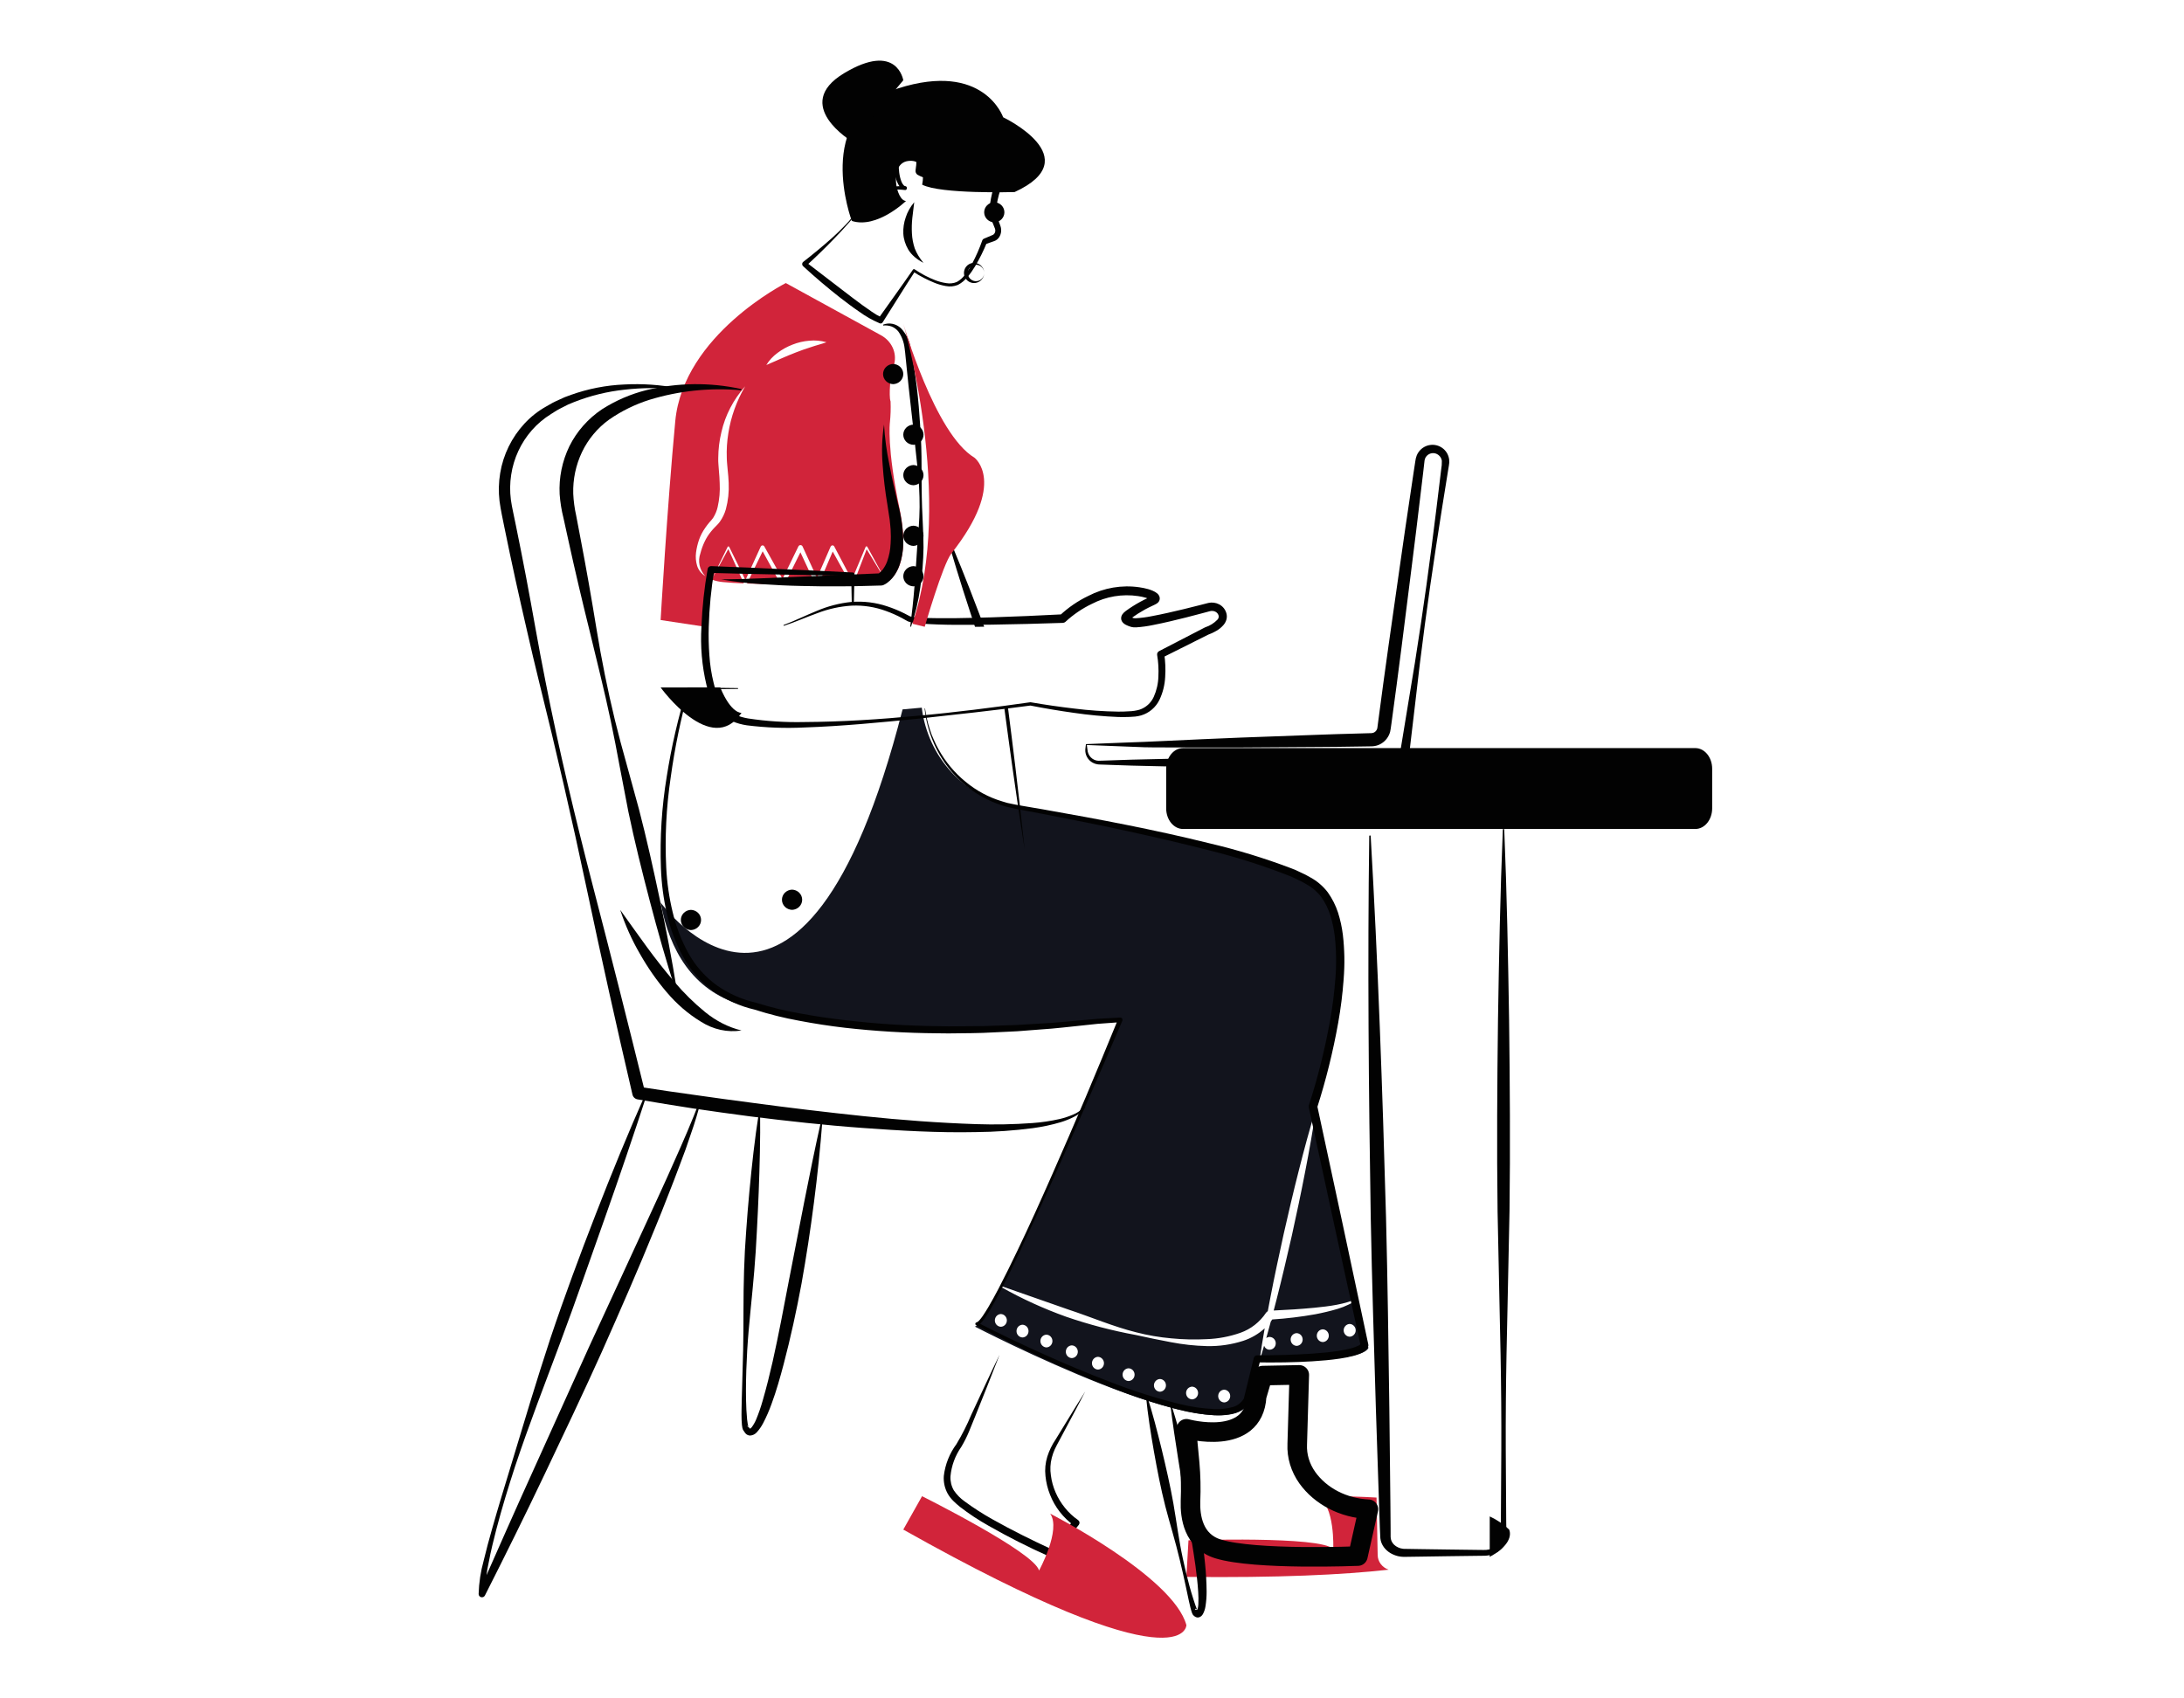<svg width="108" height="84" viewBox="0 0 108 84" fill="none" xmlns="http://www.w3.org/2000/svg">
<path d="M68.668 77.635C66.403 77.887 63.197 78.04 58.668 77.991L58.771 76.183C58.771 76.183 65.309 75.957 65.93 76.612C65.93 76.612 66.028 74.423 65.138 74.006C65.138 74.006 66.441 73.972 68.07 74.067L68.127 76.917C68.13 77.073 68.183 77.226 68.279 77.354C68.376 77.482 68.511 77.58 68.668 77.635Z" fill="#D1243A"/>
<path d="M73.668 77V75C74.023 75.165 74.346 75.383 74.625 75.647C74.625 75.647 74.977 76.284 73.668 77Z" fill="#020202"/>
<path d="M65.082 54.797C64.933 55.864 64.742 56.92 64.537 57.972C64.335 59.024 64.11 60.072 63.88 61.12C63.642 62.163 63.398 63.207 63.133 64.247C63.086 64.436 63.036 64.627 62.985 64.816C63.656 64.786 64.333 64.744 65.002 64.679C65.372 64.641 65.741 64.602 66.102 64.532C66.284 64.499 66.463 64.455 66.64 64.402C66.815 64.359 66.975 64.266 67.102 64.135L67.104 64.133C67.106 64.13 67.11 64.127 67.114 64.125L65.082 54.797ZM61.479 66.315C60.896 66.503 60.286 66.591 59.675 66.576C59.079 66.561 58.484 66.496 57.898 66.382C57.313 66.275 56.737 66.151 56.158 66.025C54.992 65.811 53.843 65.51 52.721 65.124C51.604 64.724 50.521 64.229 49.485 63.644L49.483 63.642C48.867 64.837 48.395 65.608 48.202 65.608C48.202 65.608 60.428 71.958 61.758 69.388L62.275 67.346C62.353 66.794 62.443 66.244 62.54 65.696C62.233 65.976 61.871 66.187 61.479 66.315ZM49.493 65.62C49.413 65.617 49.338 65.583 49.282 65.524C49.227 65.465 49.196 65.387 49.196 65.305C49.196 65.223 49.227 65.145 49.282 65.086C49.338 65.027 49.413 64.993 49.493 64.99C49.573 64.993 49.648 65.027 49.703 65.086C49.759 65.145 49.79 65.223 49.79 65.305C49.79 65.387 49.759 65.465 49.703 65.524C49.648 65.583 49.573 65.617 49.493 65.62ZM50.564 66.149C50.484 66.146 50.409 66.112 50.353 66.053C50.298 65.994 50.267 65.916 50.267 65.834C50.267 65.753 50.298 65.674 50.353 65.615C50.409 65.557 50.484 65.522 50.564 65.519C50.644 65.522 50.719 65.557 50.775 65.615C50.83 65.674 50.861 65.753 50.861 65.834C50.861 65.916 50.83 65.994 50.775 66.053C50.719 66.112 50.644 66.146 50.564 66.149ZM51.746 66.641C51.666 66.638 51.591 66.603 51.535 66.544C51.48 66.486 51.449 66.407 51.449 66.326C51.449 66.244 51.48 66.165 51.535 66.107C51.591 66.048 51.666 66.014 51.746 66.011C51.826 66.014 51.901 66.048 51.957 66.107C52.012 66.165 52.043 66.244 52.043 66.326C52.043 66.407 52.012 66.486 51.957 66.544C51.901 66.603 51.826 66.638 51.746 66.641ZM53.002 67.17C52.922 67.167 52.847 67.132 52.791 67.074C52.736 67.015 52.705 66.936 52.705 66.855C52.705 66.773 52.736 66.695 52.791 66.636C52.847 66.577 52.922 66.543 53.002 66.54C53.082 66.543 53.157 66.577 53.212 66.636C53.268 66.695 53.299 66.773 53.299 66.855C53.299 66.936 53.268 67.015 53.212 67.074C53.157 67.132 53.082 67.167 53.002 67.17ZM54.295 67.737C54.215 67.734 54.139 67.7 54.084 67.641C54.029 67.582 53.998 67.504 53.998 67.422C53.998 67.34 54.029 67.262 54.084 67.203C54.139 67.144 54.215 67.11 54.295 67.107C54.374 67.11 54.45 67.144 54.505 67.203C54.561 67.262 54.592 67.34 54.592 67.422C54.592 67.504 54.561 67.582 54.505 67.641C54.45 67.7 54.374 67.734 54.295 67.737ZM55.809 68.304C55.729 68.301 55.654 68.266 55.598 68.208C55.543 68.149 55.512 68.07 55.512 67.989C55.512 67.907 55.543 67.829 55.598 67.77C55.654 67.711 55.729 67.677 55.809 67.674C55.889 67.677 55.964 67.711 56.02 67.77C56.075 67.829 56.106 67.907 56.106 67.989C56.106 68.07 56.075 68.149 56.02 68.208C55.964 68.266 55.889 68.301 55.809 68.304ZM57.361 68.833C57.281 68.83 57.205 68.796 57.15 68.737C57.094 68.678 57.063 68.6 57.063 68.518C57.063 68.436 57.094 68.358 57.15 68.299C57.205 68.24 57.281 68.206 57.361 68.203C57.44 68.206 57.516 68.24 57.571 68.299C57.627 68.358 57.657 68.436 57.657 68.518C57.657 68.6 57.627 68.678 57.571 68.737C57.516 68.796 57.44 68.83 57.361 68.833ZM58.949 69.211C58.869 69.208 58.794 69.174 58.738 69.115C58.683 69.056 58.652 68.978 58.652 68.896C58.652 68.814 58.683 68.736 58.738 68.677C58.794 68.618 58.869 68.584 58.949 68.581C59.029 68.584 59.104 68.618 59.159 68.677C59.215 68.736 59.246 68.814 59.246 68.896C59.246 68.978 59.215 69.056 59.159 69.115C59.104 69.174 59.029 69.208 58.949 69.211ZM60.537 69.362C60.457 69.359 60.382 69.325 60.326 69.266C60.271 69.207 60.24 69.129 60.24 69.047C60.24 68.966 60.271 68.887 60.326 68.828C60.382 68.77 60.457 68.735 60.537 68.732C60.617 68.735 60.692 68.77 60.748 68.829C60.803 68.887 60.834 68.966 60.834 69.047C60.834 69.129 60.803 69.207 60.748 69.266C60.692 69.325 60.617 69.359 60.537 69.362ZM67.124 64.175C67.014 64.332 66.863 64.453 66.687 64.524C66.514 64.608 66.335 64.678 66.151 64.734C65.786 64.843 65.417 64.929 65.045 65.001C64.34 65.127 63.628 65.213 62.913 65.259C62.891 65.294 62.867 65.329 62.842 65.362C62.77 65.635 62.696 65.908 62.618 66.179C62.668 66.141 62.728 66.122 62.79 66.124C62.87 66.127 62.946 66.161 63.001 66.22C63.056 66.279 63.087 66.357 63.087 66.439C63.087 66.521 63.056 66.599 63.001 66.658C62.946 66.717 62.87 66.751 62.79 66.754C62.729 66.757 62.668 66.739 62.618 66.703C62.567 66.666 62.53 66.615 62.511 66.555C62.435 66.819 62.357 67.084 62.275 67.346C62.275 67.346 67.373 67.422 67.668 66.666L67.124 64.175ZM64.12 66.565C64.04 66.562 63.965 66.528 63.909 66.469C63.854 66.41 63.823 66.332 63.823 66.25C63.823 66.168 63.854 66.09 63.909 66.031C63.965 65.972 64.04 65.938 64.12 65.935C64.2 65.938 64.275 65.972 64.331 66.031C64.386 66.09 64.417 66.168 64.417 66.25C64.417 66.332 64.386 66.41 64.331 66.469C64.275 66.528 64.2 66.562 64.12 66.565ZM65.413 66.376C65.333 66.373 65.257 66.339 65.202 66.28C65.147 66.221 65.116 66.143 65.116 66.061C65.116 65.979 65.147 65.901 65.202 65.842C65.257 65.783 65.333 65.749 65.413 65.746C65.493 65.749 65.568 65.784 65.623 65.842C65.679 65.901 65.71 65.979 65.71 66.061C65.71 66.143 65.679 66.221 65.623 66.28C65.568 66.339 65.493 66.373 65.413 66.376ZM66.743 66.112C66.663 66.109 66.587 66.074 66.532 66.015C66.476 65.957 66.445 65.878 66.445 65.796C66.445 65.715 66.476 65.636 66.532 65.578C66.587 65.519 66.663 65.484 66.743 65.481C66.822 65.484 66.898 65.519 66.953 65.578C67.009 65.636 67.04 65.715 67.04 65.796C67.04 65.878 67.009 65.957 66.953 66.015C66.898 66.074 66.822 66.109 66.743 66.112ZM65.156 43.759C63.156 42.327 55.13 40.756 50.154 39.889C48.979 39.685 47.9 39.099 47.077 38.219C46.253 37.338 45.729 36.209 45.582 35L44.633 35.086C39.678 54.467 32.668 44.635 32.668 44.635L32.769 45.122C33.294 47.38 34.541 49.244 37.084 49.807C37.084 49.807 42.772 51.848 54.223 50.563L55.405 50.487C55.405 50.487 51.621 59.492 49.503 63.604L52.842 64.772C53.956 65.139 55.044 65.61 56.187 65.895C56.757 66.042 57.337 66.141 57.923 66.193C58.503 66.25 59.087 66.263 59.669 66.233C60.238 66.213 60.801 66.107 61.339 65.918C61.854 65.736 62.298 65.389 62.605 64.929L62.608 64.925C62.63 64.894 62.658 64.869 62.692 64.852C62.735 64.625 62.778 64.4 62.821 64.173C63.024 63.121 63.25 62.073 63.48 61.025C63.716 59.982 63.96 58.936 64.225 57.898C64.487 56.859 64.766 55.824 65.082 54.797C65.082 54.797 68.111 45.876 65.156 43.759Z" fill="#12141D"/>
<path d="M48.343 30.145C48.453 30.428 48.562 30.712 48.668 30.998C48.513 31 48.364 31 48.214 31C48.131 30.749 48.047 30.498 47.966 30.245C47.502 28.837 47.069 27.422 46.668 26C47.259 27.373 47.817 28.754 48.343 30.145Z" fill="#020202"/>
<path d="M50.668 42C50.461 40.69 50.264 39.372 50.078 38.045C49.937 37.049 49.802 36.05 49.668 35.05C49.73 35.033 49.788 35.017 49.845 35C49.97 35.981 50.094 36.964 50.212 37.949C50.375 39.292 50.527 40.643 50.668 42Z" fill="#020202"/>
<path d="M36.016 27.155L35.192 28.666H35.199C35.38 28.732 35.57 28.774 35.764 28.79C36.059 28.817 36.405 28.84 36.784 28.854C36.528 28.287 36.268 27.722 36.016 27.155ZM37.714 27.267L36.941 28.86C37.452 28.879 38.022 28.89 38.605 28.89L37.714 27.267ZM40.307 28.871L39.581 27.317L38.801 28.892C39.304 28.892 39.815 28.887 40.311 28.881C40.311 28.877 40.309 28.875 40.307 28.871ZM41.178 27.278L40.499 28.869C40.497 28.872 40.495 28.876 40.492 28.879C40.863 28.873 41.222 28.867 41.56 28.858L42.065 28.873L41.178 27.278ZM42.857 27.165L42.201 28.869C42.199 28.871 42.199 28.875 42.196 28.877L42.639 28.89C42.639 28.89 42.641 28.869 42.645 28.829C43.373 28.808 43.845 28.79 43.845 28.79L42.857 27.165ZM44.488 25.186C43.845 22.108 44.005 20.907 44.005 20.907C44.042 20.557 44.053 20.205 44.039 19.854C43.936 19.578 44.057 18.448 44.086 18.607C44.124 18.416 44.173 18.2 44.223 17.991C44.287 17.721 44.258 17.439 44.14 17.186C44.021 16.932 43.82 16.72 43.565 16.581L38.859 14C38.859 14 33.794 16.552 33.392 20.832C32.99 25.111 32.668 30.666 32.668 30.666L34.875 31L35.192 28.666L35.983 27.046C35.986 27.039 35.991 27.034 35.998 27.03C36.005 27.026 36.013 27.024 36.02 27.024C36.029 27.024 36.036 27.026 36.043 27.03C36.05 27.034 36.055 27.039 36.059 27.046V27.048C36.331 27.595 36.597 28.143 36.862 28.692L37.622 27.027C37.632 27.006 37.651 26.989 37.675 26.981C37.698 26.972 37.724 26.972 37.747 26.982C37.766 26.989 37.782 27.003 37.792 27.021L37.794 27.023L38.696 28.637L39.483 27.021C39.488 27.009 39.497 26.997 39.508 26.988C39.518 26.978 39.531 26.971 39.544 26.966C39.558 26.961 39.573 26.959 39.587 26.959C39.602 26.96 39.617 26.963 39.63 26.969C39.655 26.98 39.675 27 39.686 27.023L40.401 28.583L41.077 27.029H41.08C41.089 27.008 41.107 26.99 41.13 26.981C41.153 26.971 41.179 26.971 41.202 26.979C41.224 26.988 41.241 27.004 41.252 27.023L42.125 28.675L42.806 27.048H42.808C42.81 27.043 42.813 27.038 42.817 27.034C42.821 27.03 42.826 27.026 42.831 27.024C42.837 27.022 42.843 27.02 42.849 27.02C42.855 27.02 42.861 27.021 42.866 27.023C42.876 27.028 42.884 27.035 42.889 27.044L43.845 28.79C43.845 28.79 45.131 28.264 44.488 25.186ZM36.016 21.432C35.951 21.833 35.925 22.239 35.94 22.644C35.942 22.846 35.969 23.044 35.985 23.249C36.007 23.459 36.027 23.672 36.034 23.887C36.054 24.323 36.008 24.76 35.895 25.184C35.832 25.405 35.731 25.616 35.596 25.807C35.559 25.857 35.519 25.904 35.475 25.949L35.364 26.062C35.292 26.134 35.224 26.21 35.161 26.289C35.032 26.445 34.925 26.615 34.841 26.796C34.754 26.979 34.685 27.17 34.636 27.365C34.567 27.556 34.553 27.761 34.595 27.959C34.637 28.157 34.733 28.341 34.875 28.493C34.681 28.372 34.538 28.192 34.473 27.983C34.409 27.771 34.391 27.55 34.419 27.332C34.446 27.117 34.496 26.906 34.566 26.7C34.64 26.489 34.744 26.289 34.875 26.104C34.937 26.012 35.007 25.922 35.078 25.837L35.187 25.714C35.216 25.68 35.243 25.643 35.27 25.605C35.371 25.443 35.445 25.267 35.487 25.084C35.576 24.695 35.611 24.297 35.589 23.899C35.585 23.697 35.569 23.493 35.551 23.29C35.54 23.08 35.509 22.863 35.518 22.648C35.52 22.219 35.572 21.791 35.674 21.372C35.863 20.538 36.267 19.761 36.849 19.105C36.425 19.828 36.142 20.616 36.016 21.432ZM40.092 17.172C39.842 17.249 39.599 17.337 39.36 17.43C38.875 17.614 38.413 17.833 37.894 18.054C38.036 17.821 38.226 17.616 38.453 17.451C38.676 17.284 38.923 17.147 39.188 17.045C39.452 16.94 39.732 16.874 40.019 16.851C40.305 16.822 40.594 16.848 40.87 16.928C40.597 17.024 40.34 17.084 40.092 17.172Z" fill="#D1243A"/>
<path d="M49.431 67C49.04 68.022 48.63 69.035 48.224 70.051L47.914 70.812C47.806 71.07 47.681 71.32 47.536 71.561C47.234 71.993 47.05 72.493 47.002 73.013C46.988 73.256 47.045 73.498 47.167 73.711C47.309 73.922 47.489 74.106 47.698 74.254C48.138 74.579 48.599 74.876 49.078 75.143C50.041 75.686 51.043 76.18 52.05 76.646L51.82 76.699C52.234 76.199 52.654 75.704 53.074 75.21L53.115 75.456C52.576 75.067 52.163 74.537 51.926 73.929C51.806 73.631 51.73 73.318 51.699 73C51.663 72.678 51.694 72.353 51.789 72.044C51.885 71.742 52.025 71.454 52.204 71.19L52.689 70.398C53.013 69.87 53.336 69.341 53.668 68.817C53.385 69.367 53.094 69.913 52.802 70.458L52.366 71.277C52.294 71.415 52.216 71.548 52.157 71.682C52.096 71.818 52.047 71.958 52.011 72.101C51.937 72.385 51.922 72.68 51.967 72.97C52.004 73.263 52.084 73.549 52.203 73.821C52.321 74.091 52.475 74.345 52.663 74.576C52.846 74.804 53.061 75.006 53.304 75.174L53.306 75.175C53.325 75.188 53.341 75.204 53.354 75.223C53.366 75.242 53.375 75.262 53.379 75.284C53.383 75.306 53.383 75.329 53.378 75.351C53.373 75.373 53.364 75.393 53.351 75.412L53.345 75.42C52.939 75.925 52.532 76.43 52.12 76.93C52.093 76.963 52.056 76.986 52.014 76.995C51.972 77.005 51.928 77 51.89 76.983C50.862 76.525 49.858 76.017 48.884 75.461C48.389 75.184 47.916 74.871 47.469 74.525C47.355 74.434 47.247 74.338 47.144 74.236C47.034 74.128 46.94 74.006 46.864 73.874C46.716 73.606 46.65 73.302 46.672 72.998C46.738 72.43 46.954 71.887 47.298 71.422C47.577 70.956 47.822 70.472 48.03 69.973C48.494 68.981 48.952 67.986 49.431 67Z" fill="#020202"/>
<path d="M44.668 75.651L45.596 74C45.596 74 51.168 76.776 51.382 77.677C51.382 77.677 52.486 75.664 51.934 74.864C51.934 74.864 58.025 77.977 58.668 80.377C58.668 80.377 58.668 83.529 44.668 75.651Z" fill="#D1243A"/>
<path d="M53.744 36.847L53.774 37.068C53.778 37.141 53.794 37.212 53.823 37.28C53.879 37.412 53.982 37.519 54.112 37.578C54.175 37.607 54.243 37.623 54.312 37.626C54.376 37.628 54.467 37.622 54.543 37.62L55.021 37.604C55.657 37.579 56.294 37.561 56.931 37.549C58.205 37.524 59.478 37.484 60.752 37.473C63.299 37.44 65.847 37.419 68.394 37.46L68.861 37.469C68.936 37.468 69.01 37.446 69.073 37.405C69.136 37.364 69.187 37.306 69.218 37.237C69.242 37.181 69.257 37.122 69.262 37.062L69.341 36.586L69.654 34.681L69.968 32.777L70.261 30.87C70.643 28.326 70.962 25.773 71.267 23.218C71.293 23.076 71.304 22.932 71.3 22.788C71.283 22.674 71.223 22.572 71.132 22.503C71.046 22.435 70.938 22.403 70.829 22.413C70.72 22.422 70.619 22.473 70.546 22.555C70.511 22.595 70.484 22.641 70.466 22.691C70.448 22.75 70.437 22.811 70.434 22.873L70.379 23.353L70.264 24.311C70.112 25.588 69.959 26.866 69.795 28.141C69.475 30.694 69.158 33.247 68.806 35.796L68.772 36.034C68.766 36.088 68.756 36.141 68.743 36.193C68.727 36.252 68.706 36.309 68.679 36.364C68.573 36.586 68.388 36.758 68.161 36.848C68.05 36.89 67.934 36.912 67.816 36.913L67.577 36.917L67.099 36.924C66.462 36.934 65.825 36.943 65.188 36.945L61.366 36.97C60.092 36.979 58.818 36.967 57.544 36.966C57.227 36.963 56.904 36.969 56.593 36.958L55.66 36.922L53.744 36.847ZM53.7 36.803L55.604 36.728L56.582 36.692L57.541 36.649C58.813 36.593 60.086 36.526 61.359 36.48L65.177 36.341C65.813 36.316 66.45 36.298 67.086 36.281L67.563 36.267L67.802 36.261C67.844 36.26 67.885 36.252 67.924 36.237C67.996 36.207 68.055 36.15 68.088 36.078C68.096 36.061 68.102 36.043 68.107 36.024C68.112 35.998 68.117 35.971 68.119 35.945L68.15 35.706C68.483 33.155 68.851 30.609 69.215 28.062C69.393 26.788 69.582 25.516 69.773 24.243L69.915 23.289L69.988 22.812C69.999 22.714 70.023 22.618 70.058 22.526C70.1 22.426 70.159 22.335 70.234 22.257C70.384 22.102 70.586 22.011 70.8 22.001C71.011 21.991 71.218 22.062 71.379 22.201C71.539 22.337 71.64 22.53 71.663 22.74C71.673 22.837 71.668 22.934 71.648 23.029L71.609 23.267C71.197 25.807 70.797 28.348 70.459 30.899L70.214 32.813L69.989 34.73L69.763 36.646L69.707 37.126C69.699 37.226 69.677 37.324 69.641 37.418C69.6 37.52 69.541 37.614 69.465 37.693C69.312 37.855 69.103 37.953 68.882 37.966L68.394 37.978C65.847 38.018 63.299 37.997 60.752 37.965C59.478 37.954 58.205 37.913 56.931 37.889C56.294 37.877 55.657 37.859 55.021 37.834L54.543 37.817C54.46 37.813 54.391 37.815 54.297 37.806C54.207 37.795 54.12 37.768 54.04 37.725C53.922 37.663 53.824 37.567 53.758 37.45C53.692 37.333 53.661 37.199 53.669 37.065C53.676 36.972 53.69 36.883 53.7 36.803Z" fill="#020202"/>
<path d="M50.173 9.499C50.173 9.499 46.507 9.609 45.6 9.132C45.6 9.132 45.902 7.851 44.919 7.961C43.937 8.07 44.308 9.938 44.803 9.938C44.803 9.938 43.37 11.33 42.122 10.927C42.122 10.927 40.155 5.727 44.408 4.372C48.661 3.017 49.606 5.8 49.606 5.8C49.606 5.8 53.84 7.814 50.173 9.499Z" fill="#020202"/>
<path d="M42.386 10.343C42.478 10.099 42.627 9.891 42.816 9.741C43.003 9.592 43.209 9.479 43.426 9.405C43.643 9.33 43.864 9.277 44.089 9.245C44.314 9.212 44.541 9.199 44.768 9.206C44.79 9.207 44.81 9.218 44.825 9.236C44.84 9.255 44.849 9.279 44.848 9.305C44.848 9.33 44.839 9.355 44.823 9.372C44.807 9.39 44.786 9.4 44.764 9.399L44.761 9.399C44.71 9.396 44.66 9.38 44.614 9.352C44.569 9.324 44.529 9.285 44.497 9.238C44.441 9.161 44.394 9.076 44.358 8.984C44.289 8.809 44.241 8.624 44.215 8.433C44.187 8.24 44.184 8.043 44.206 7.848C44.226 7.634 44.301 7.431 44.421 7.267C44.49 7.18 44.574 7.112 44.667 7.067C44.757 7.027 44.852 7.005 44.949 7.001C45.048 6.996 45.148 7.013 45.242 7.054C45.344 7.098 45.434 7.175 45.502 7.274C45.614 7.456 45.678 7.673 45.684 7.898C45.694 8.099 45.681 8.3 45.647 8.498L45.552 8.253C45.673 8.316 45.801 8.36 45.932 8.382C46.072 8.411 46.219 8.43 46.366 8.444C46.661 8.474 46.961 8.488 47.262 8.495C47.866 8.507 48.469 8.499 49.088 8.521C49.166 8.525 49.245 8.53 49.328 8.541C49.374 8.546 49.419 8.555 49.464 8.567C49.503 8.578 49.539 8.595 49.573 8.619C49.594 8.636 49.613 8.657 49.629 8.68C49.653 8.719 49.667 8.764 49.668 8.812C49.669 8.859 49.658 8.906 49.636 8.946L49.628 8.962C49.561 9.103 49.506 9.251 49.463 9.404C49.362 9.722 49.291 10.051 49.249 10.387C49.242 10.445 49.243 10.505 49.251 10.563L49.338 10.807L49.427 11.052L49.472 11.177C49.503 11.265 49.514 11.362 49.505 11.456C49.495 11.551 49.465 11.642 49.417 11.719C49.354 11.819 49.265 11.891 49.163 11.925L48.726 12.079L48.8 12C48.635 12.407 48.441 12.797 48.221 13.167C48.11 13.353 47.987 13.528 47.851 13.691C47.714 13.861 47.55 13.998 47.367 14.092C47.176 14.168 46.973 14.187 46.774 14.148C46.583 14.115 46.395 14.062 46.212 13.987C45.85 13.841 45.5 13.659 45.165 13.443L45.245 13.425C44.703 14.254 44.184 15.103 43.651 15.939C43.635 15.965 43.612 15.983 43.587 15.993C43.561 16.002 43.533 16.002 43.508 15.993L43.507 15.992C43.146 15.84 42.8 15.643 42.474 15.405C42.149 15.185 41.837 14.945 41.525 14.706C40.905 14.219 40.302 13.706 39.716 13.167L39.71 13.161C39.698 13.151 39.689 13.138 39.682 13.124C39.675 13.109 39.67 13.093 39.669 13.076C39.667 13.06 39.668 13.043 39.672 13.027C39.676 13.011 39.682 12.995 39.691 12.982C39.699 12.972 39.707 12.963 39.717 12.955C40.202 12.577 40.681 12.181 41.147 11.767C41.38 11.56 41.604 11.339 41.821 11.111C42.044 10.892 42.234 10.633 42.386 10.343ZM42.42 10.36C42.269 10.658 42.078 10.925 41.855 11.153C41.646 11.396 41.424 11.62 41.205 11.85C40.765 12.306 40.311 12.742 39.847 13.168L39.847 12.955L41.708 14.383C42.016 14.624 42.328 14.856 42.639 15.086C42.795 15.201 42.953 15.311 43.111 15.418C43.262 15.525 43.421 15.618 43.585 15.694L43.441 15.747C44.008 14.942 44.589 14.149 45.147 13.336C45.157 13.323 45.17 13.313 45.185 13.31C45.199 13.307 45.214 13.31 45.227 13.319C45.55 13.54 45.893 13.721 46.248 13.859C46.424 13.927 46.605 13.975 46.789 14.002C46.966 14.035 47.148 14.015 47.316 13.946C47.479 13.856 47.622 13.726 47.737 13.564C47.859 13.402 47.97 13.229 48.068 13.046C48.265 12.678 48.435 12.29 48.575 11.888C48.581 11.87 48.59 11.854 48.602 11.841C48.614 11.827 48.628 11.817 48.644 11.81L48.649 11.808L49.077 11.626C49.121 11.611 49.159 11.578 49.185 11.534C49.211 11.49 49.223 11.437 49.219 11.384C49.217 11.358 49.212 11.334 49.203 11.311L49.156 11.193L49.059 10.951L48.962 10.707C48.941 10.646 48.929 10.58 48.927 10.514C48.925 10.462 48.925 10.41 48.928 10.358C48.961 9.988 49.031 9.624 49.136 9.273C49.185 9.087 49.249 8.908 49.329 8.737C49.331 8.734 49.34 8.718 49.336 8.724C49.321 8.751 49.313 8.782 49.312 8.814C49.311 8.855 49.322 8.895 49.343 8.929C49.352 8.944 49.364 8.957 49.378 8.967C49.4 8.983 49.389 8.974 49.38 8.973C49.351 8.967 49.321 8.962 49.291 8.959C49.223 8.952 49.15 8.949 49.076 8.947C48.48 8.936 47.867 8.972 47.255 8.955C46.949 8.948 46.641 8.937 46.33 8.903C46.175 8.885 46.019 8.862 45.861 8.826C45.691 8.794 45.526 8.732 45.372 8.643C45.336 8.621 45.307 8.586 45.29 8.543C45.272 8.5 45.267 8.452 45.276 8.405L45.277 8.399C45.332 8.1 45.336 7.718 45.221 7.53C45.189 7.484 45.148 7.448 45.102 7.424C45.055 7.401 45.004 7.391 44.954 7.397C44.898 7.391 44.842 7.399 44.789 7.42C44.736 7.441 44.687 7.474 44.645 7.518C44.565 7.643 44.506 7.785 44.473 7.936C44.44 8.087 44.434 8.245 44.454 8.399C44.464 8.567 44.494 8.732 44.544 8.89C44.588 9.041 44.681 9.199 44.761 9.206L44.754 9.399C44.536 9.373 44.317 9.367 44.099 9.38C43.879 9.389 43.66 9.425 43.446 9.487C43.232 9.546 43.028 9.648 42.844 9.788C42.659 9.928 42.513 10.127 42.42 10.36Z" fill="#020202"/>
<path d="M45.209 10L45.115 10.781C45.088 11.034 45.081 11.289 45.095 11.543C45.107 11.793 45.154 12.043 45.235 12.287C45.332 12.536 45.477 12.775 45.668 13C45.334 12.831 45.075 12.607 44.919 12.352C44.769 12.097 44.684 11.826 44.67 11.553C44.657 11.284 44.697 11.014 44.788 10.751C44.871 10.489 45.013 10.236 45.209 10Z" fill="#020202"/>
<path d="M42.137 7C42.137 7 39.114 5.199 41.741 3.621C44.367 2.043 44.668 3.97 44.668 3.97" fill="#020202"/>
<path d="M33.512 19.26C32.642 19.169 31.765 19.173 30.896 19.272C30.035 19.362 29.191 19.569 28.387 19.886L28.09 20.009L27.805 20.154C27.712 20.205 27.613 20.246 27.524 20.304L27.255 20.474C26.9 20.693 26.579 20.963 26.304 21.274C25.756 21.899 25.401 22.666 25.278 23.484C25.215 23.89 25.21 24.302 25.262 24.71C25.315 25.104 25.427 25.544 25.507 25.968C25.68 26.823 25.853 27.677 26.014 28.534C26.341 30.248 26.625 31.964 26.969 33.671C27.639 37.09 28.454 40.48 29.327 43.855C30.204 47.229 31.059 50.609 31.892 53.993L31.637 53.756C32.553 53.901 33.476 54.034 34.398 54.161C35.319 54.292 36.241 54.42 37.164 54.539C39.008 54.788 40.855 55.009 42.706 55.203C44.555 55.396 46.41 55.536 48.266 55.598C49.192 55.63 50.119 55.612 51.043 55.545C51.503 55.513 51.96 55.445 52.41 55.343C52.633 55.29 52.85 55.218 53.06 55.129C53.272 55.045 53.46 54.913 53.611 54.745C53.614 54.741 53.617 54.739 53.62 54.736C53.624 54.734 53.628 54.733 53.632 54.733C53.636 54.732 53.641 54.732 53.645 54.733C53.649 54.735 53.653 54.736 53.656 54.739C53.662 54.744 53.666 54.752 53.668 54.76C53.669 54.767 53.667 54.776 53.663 54.782C53.517 54.973 53.33 55.128 53.114 55.235C52.903 55.344 52.682 55.433 52.455 55.502C52.003 55.636 51.54 55.734 51.072 55.797C50.141 55.919 49.203 55.984 48.264 55.992C46.388 56.032 44.517 55.921 42.652 55.786C40.787 55.651 38.928 55.444 37.074 55.212C36.148 55.09 35.222 54.963 34.299 54.825C33.375 54.682 32.454 54.534 31.531 54.374L31.527 54.373C31.467 54.363 31.411 54.335 31.366 54.293C31.321 54.251 31.29 54.197 31.276 54.137C30.484 50.743 29.728 47.34 29.008 43.929C28.286 40.518 27.504 37.121 26.662 33.737C26.454 32.891 26.251 32.04 26.059 31.189C25.868 30.339 25.666 29.491 25.483 28.64C25.295 27.789 25.119 26.936 24.943 26.083C24.858 25.652 24.763 25.244 24.701 24.775C24.648 24.317 24.659 23.853 24.735 23.398C24.886 22.483 25.304 21.631 25.937 20.948C26.25 20.61 26.615 20.323 27.018 20.099L27.314 19.93C27.412 19.873 27.518 19.833 27.62 19.783L27.928 19.643L28.246 19.526C29.091 19.226 29.977 19.053 30.874 19.016C31.762 18.968 32.651 19.029 33.523 19.198C33.531 19.2 33.538 19.204 33.543 19.211C33.548 19.218 33.55 19.226 33.548 19.234C33.547 19.242 33.543 19.249 33.536 19.254C33.53 19.259 33.522 19.261 33.514 19.261L33.512 19.26Z" fill="#020202"/>
<path d="M33.407 48.978C32.94 47.522 32.523 46.054 32.137 44.58C31.751 43.105 31.382 41.626 31.071 40.134L30.64 37.888C30.5 37.138 30.36 36.389 30.2 35.644C29.887 34.153 29.509 32.676 29.153 31.19C28.786 29.71 28.435 28.227 28.11 26.74L27.865 25.624C27.767 25.238 27.704 24.843 27.675 24.446C27.632 23.627 27.798 22.81 28.157 22.07C28.524 21.332 29.081 20.702 29.771 20.241C30.447 19.809 31.19 19.488 31.971 19.293C33.503 18.922 35.102 18.903 36.642 19.238C36.65 19.24 36.657 19.245 36.662 19.251C36.667 19.258 36.669 19.266 36.668 19.274C36.666 19.282 36.662 19.289 36.656 19.294C36.649 19.299 36.641 19.302 36.633 19.301L36.631 19.301C35.108 19.166 33.574 19.327 32.114 19.774C31.407 19.998 30.738 20.326 30.129 20.747C29.548 21.165 29.084 21.721 28.778 22.363C28.473 23.006 28.326 23.71 28.347 24.419C28.364 24.782 28.412 25.142 28.492 25.497L28.705 26.62C28.993 28.116 29.255 29.618 29.5 31.123C29.745 32.624 30.046 34.116 30.404 35.599L30.687 36.706L30.99 37.809L31.595 40.015C31.979 41.49 32.308 42.977 32.624 44.468C32.94 45.958 33.229 47.455 33.47 48.963C33.471 48.971 33.469 48.979 33.465 48.986C33.46 48.993 33.453 48.997 33.445 48.999C33.437 49.001 33.429 49 33.422 48.996C33.415 48.992 33.409 48.985 33.407 48.978Z" fill="#020202"/>
<path d="M30.668 45C31.115 45.622 31.548 46.237 31.989 46.839C32.43 47.44 32.884 48.019 33.356 48.568C33.822 49.118 34.328 49.615 34.867 50.054C35.412 50.499 36.024 50.809 36.668 50.966C35.974 51.075 35.27 50.921 34.651 50.525C34.031 50.148 33.462 49.657 32.965 49.069C32.472 48.492 32.029 47.856 31.642 47.171C31.249 46.496 30.922 45.767 30.668 45Z" fill="#020202"/>
<path d="M32.017 54.041C31.34 56.115 30.639 58.179 29.913 60.233L28.824 63.313C28.463 64.341 28.092 65.365 27.712 66.385C26.95 68.425 26.16 70.458 25.472 72.524C25.135 73.559 24.816 74.6 24.541 75.652C24.407 76.178 24.272 76.705 24.175 77.237C24.056 77.754 23.999 78.283 24.002 78.814L23.683 78.755C24.58 76.72 25.478 74.687 26.397 72.663L29.142 66.587L31.934 60.534C32.394 59.523 32.871 58.519 33.315 57.501C33.77 56.487 34.214 55.472 34.606 54.433L34.607 54.431C34.609 54.423 34.615 54.417 34.623 54.414C34.63 54.41 34.638 54.41 34.646 54.412C34.654 54.415 34.66 54.42 34.664 54.427C34.668 54.434 34.669 54.443 34.667 54.45C34.517 54.986 34.364 55.524 34.176 56.048L33.906 56.839L33.614 57.621C33.42 58.143 33.22 58.663 33.014 59.18C32.811 59.698 32.611 60.217 32.395 60.73C31.558 62.793 30.663 64.83 29.76 66.862C28.848 68.891 27.89 70.899 26.935 72.908C25.98 74.917 24.992 76.911 23.987 78.896L23.98 78.91C23.963 78.943 23.936 78.969 23.903 78.985C23.869 79 23.831 79.004 23.795 78.996C23.759 78.987 23.727 78.967 23.704 78.939C23.681 78.91 23.668 78.874 23.668 78.838C23.685 78.278 23.769 77.723 23.919 77.183C24.046 76.65 24.189 76.123 24.339 75.598C24.637 74.548 24.955 73.505 25.274 72.462C25.905 70.375 26.529 68.284 27.211 66.212C27.904 64.144 28.665 62.099 29.454 60.066C30.243 58.033 31.07 56.014 31.957 54.019C31.961 54.011 31.967 54.005 31.974 54.002C31.982 53.999 31.99 53.999 31.998 54.002C32.005 54.005 32.011 54.011 32.015 54.018C32.019 54.025 32.019 54.033 32.017 54.041Z" fill="#020202"/>
<path d="M37.588 55.031C37.605 56.344 37.566 57.653 37.518 58.96C37.492 59.614 37.462 60.267 37.426 60.92C37.395 61.573 37.352 62.225 37.297 62.877C37.191 64.18 37.027 65.48 36.95 66.786C36.912 67.438 36.89 68.092 36.888 68.745C36.891 69.071 36.89 69.398 36.909 69.722C36.918 69.884 36.929 70.046 36.945 70.205C36.954 70.284 36.963 70.363 36.977 70.436C36.983 70.471 36.991 70.505 37 70.538C37.003 70.549 37.007 70.559 37.012 70.569C37.014 70.573 37.013 70.569 37.008 70.562C36.999 70.55 36.988 70.541 36.975 70.533C36.962 70.526 36.948 70.522 36.933 70.52L37.057 70.621C37.062 70.628 37.081 70.657 37.09 70.66C37.101 70.666 37.098 70.664 37.096 70.66C37.126 70.638 37.153 70.614 37.176 70.586C37.264 70.466 37.338 70.335 37.396 70.197C37.52 69.895 37.627 69.586 37.716 69.27C37.901 68.633 38.062 67.982 38.211 67.328C38.504 66.017 38.753 64.692 39.005 63.367L39.78 59.392C40.044 58.066 40.31 56.74 40.609 55.417C40.61 55.41 40.615 55.403 40.621 55.399C40.627 55.394 40.635 55.392 40.642 55.394C40.65 55.395 40.657 55.399 40.661 55.405C40.666 55.411 40.669 55.419 40.668 55.427C40.564 56.781 40.425 58.13 40.25 59.475C40.078 60.82 39.873 62.161 39.634 63.496C39.386 64.829 39.098 66.156 38.752 67.472C38.578 68.129 38.394 68.786 38.156 69.429C38.039 69.757 37.901 70.075 37.741 70.382C37.655 70.548 37.549 70.701 37.425 70.838C37.338 70.936 37.218 70.994 37.09 71C37.01 70.997 36.934 70.964 36.877 70.906C36.83 70.859 36.794 70.802 36.77 70.74L36.894 70.84C36.845 70.832 36.801 70.805 36.771 70.764C36.757 70.746 36.746 70.726 36.737 70.705C36.726 70.677 36.717 70.649 36.711 70.62C36.701 70.574 36.694 70.528 36.689 70.481C36.679 70.393 36.675 70.309 36.672 70.225C36.667 70.057 36.667 69.892 36.67 69.727C36.677 69.397 36.681 69.069 36.694 68.742L36.749 66.777C36.777 65.468 36.75 64.155 36.794 62.846C36.813 62.191 36.849 61.537 36.899 60.885C36.944 60.232 36.997 59.579 37.058 58.928C37.182 57.624 37.321 56.322 37.528 55.026C37.53 55.019 37.533 55.011 37.539 55.007C37.545 55.002 37.553 54.999 37.56 55C37.568 55.001 37.575 55.004 37.58 55.01C37.585 55.016 37.588 55.023 37.588 55.031Z" fill="#020202"/>
<path d="M56.717 69.02C56.996 69.89 57.224 70.776 57.442 71.665C57.656 72.556 57.863 73.448 58.024 74.357C58.181 75.267 58.298 76.191 58.493 77.088C58.588 77.537 58.695 77.982 58.814 78.421C58.872 78.642 58.94 78.858 59.007 79.073C59.04 79.18 59.075 79.286 59.111 79.389C59.13 79.441 59.148 79.492 59.167 79.538C59.177 79.563 59.187 79.582 59.196 79.602C59.2 79.606 59.206 79.618 59.206 79.618C59.205 79.614 59.203 79.611 59.201 79.609C59.199 79.607 59.203 79.612 59.196 79.603C59.189 79.595 59.181 79.588 59.172 79.583C59.154 79.571 59.135 79.566 59.115 79.567C59.11 79.568 59.106 79.571 59.103 79.575C59.1 79.579 59.098 79.585 59.098 79.591C59.099 79.597 59.101 79.602 59.104 79.606C59.107 79.611 59.112 79.613 59.117 79.612L59.208 79.61C59.212 79.61 59.235 79.614 59.223 79.607C59.213 79.605 59.207 79.609 59.216 79.593C59.24 79.519 59.254 79.44 59.258 79.361C59.269 79.152 59.267 78.943 59.252 78.736C59.225 78.304 59.173 77.866 59.115 77.429C58.992 76.555 58.838 75.683 58.692 74.807C58.551 73.93 58.4 73.053 58.263 72.171C58.124 71.288 57.989 70.404 57.879 69.509C57.878 69.501 57.88 69.493 57.883 69.486C57.886 69.479 57.892 69.475 57.898 69.472C57.904 69.47 57.91 69.471 57.916 69.475C57.921 69.478 57.926 69.484 57.928 69.492C58.193 70.333 58.431 71.184 58.643 72.047C58.858 72.908 59.048 73.779 59.213 74.66C59.378 75.544 59.504 76.439 59.591 77.34C59.638 77.797 59.664 78.258 59.668 78.719C59.669 78.961 59.65 79.202 59.613 79.44C59.592 79.584 59.546 79.72 59.479 79.839C59.452 79.884 59.419 79.921 59.38 79.948C59.341 79.976 59.298 79.993 59.254 79.999C59.21 80.003 59.166 79.995 59.125 79.974C59.087 79.956 59.052 79.93 59.022 79.898L59.115 79.94C59.077 79.937 59.04 79.919 59.01 79.889C59.006 79.885 59.003 79.881 58.999 79.876C58.99 79.862 58.981 79.848 58.972 79.834C58.96 79.81 58.955 79.795 58.946 79.776C58.935 79.743 58.923 79.711 58.915 79.682C58.897 79.622 58.882 79.565 58.867 79.508C58.838 79.393 58.812 79.28 58.788 79.167L58.644 78.488C58.548 78.037 58.448 77.589 58.339 77.144C58.129 76.252 57.855 75.381 57.625 74.495C57.399 73.607 57.225 72.702 57.063 71.793C56.904 70.883 56.758 69.968 56.668 69.036C56.667 69.028 56.669 69.02 56.672 69.014C56.676 69.008 56.681 69.003 56.687 69.001C56.693 68.999 56.699 69 56.705 69.003C56.71 69.007 56.715 69.013 56.717 69.02Z" fill="#020202"/>
<path d="M74.386 41.029C74.517 44.176 74.575 47.323 74.626 50.47C74.665 53.617 74.687 56.763 74.646 59.91L74.548 64.63C74.512 66.204 74.478 67.777 74.466 69.351C74.452 70.924 74.464 72.498 74.476 74.071L74.483 75.251L74.493 75.841L74.496 75.989C74.496 76.045 74.491 76.101 74.481 76.157C74.46 76.27 74.414 76.378 74.347 76.477C74.21 76.677 73.991 76.828 73.733 76.9C73.606 76.933 73.475 76.948 73.343 76.946L72.997 76.95L71.614 76.968L70.23 76.989L69.538 76.999L69.451 77C69.416 77 69.38 76.999 69.344 76.997C69.271 76.992 69.2 76.981 69.129 76.965C68.991 76.931 68.861 76.877 68.744 76.806C68.505 76.658 68.339 76.44 68.279 76.194C68.265 76.133 68.256 76.072 68.254 76.01L68.248 75.862L68.235 75.568L68.194 74.388L68.038 69.669C67.944 66.524 67.844 63.378 67.784 60.231C67.681 53.938 67.624 47.644 67.71 41.348C67.71 41.34 67.713 41.333 67.72 41.327C67.727 41.322 67.735 41.318 67.745 41.318C67.754 41.318 67.763 41.321 67.769 41.326C67.776 41.332 67.78 41.339 67.781 41.347C68.144 47.636 68.366 53.927 68.54 60.219C68.62 63.365 68.659 66.512 68.704 69.659L68.756 74.379L68.766 75.559L68.767 75.854L68.767 76.002C68.767 76.038 68.77 76.075 68.777 76.111C68.806 76.255 68.897 76.385 69.033 76.475C69.102 76.52 69.18 76.555 69.263 76.579C69.303 76.59 69.345 76.597 69.387 76.601C69.409 76.603 69.431 76.605 69.453 76.605L69.538 76.606L70.23 76.617L71.614 76.637L72.997 76.655L73.343 76.659C73.442 76.665 73.541 76.656 73.637 76.634C73.776 76.599 73.902 76.532 73.999 76.44C74.097 76.349 74.163 76.236 74.191 76.114C74.2 76.073 74.205 76.031 74.206 75.989L74.209 75.841L74.219 75.251L74.226 74.071C74.238 72.498 74.25 70.924 74.236 69.351C74.224 67.777 74.19 66.204 74.154 64.63L74.056 59.91C74.015 56.763 74.037 53.617 74.076 50.47C74.127 47.323 74.185 44.176 74.316 41.029C74.316 41.021 74.32 41.014 74.326 41.008C74.333 41.003 74.342 41 74.351 41C74.36 41 74.369 41.003 74.376 41.008C74.382 41.014 74.386 41.021 74.386 41.029Z" fill="#020202"/>
<path d="M83.835 37H58.501C58.041 37 57.668 37.457 57.668 38.021V39.979C57.668 40.543 58.041 41 58.501 41H83.835C84.295 41 84.668 40.543 84.668 39.979V38.021C84.668 37.457 84.295 37 83.835 37Z" fill="#020202"/>
<path d="M48.668 13.5C48.668 13.624 48.621 13.744 48.538 13.835C48.454 13.927 48.339 13.985 48.215 13.998C48.147 14.004 48.079 13.997 48.014 13.976C47.949 13.955 47.889 13.921 47.838 13.876C47.784 13.829 47.742 13.771 47.712 13.706C47.683 13.641 47.668 13.571 47.668 13.5C47.668 13.429 47.683 13.359 47.712 13.294C47.741 13.229 47.784 13.171 47.837 13.124C47.889 13.079 47.949 13.045 48.014 13.024C48.079 13.003 48.147 12.996 48.215 13.002C48.339 13.015 48.454 13.073 48.538 13.165C48.621 13.257 48.668 13.376 48.668 13.5ZM48.668 13.5C48.668 13.442 48.655 13.384 48.63 13.331C48.606 13.277 48.57 13.23 48.526 13.191C48.484 13.155 48.434 13.128 48.381 13.111C48.327 13.095 48.271 13.091 48.215 13.097C48.117 13.109 48.026 13.157 47.96 13.231C47.894 13.306 47.857 13.401 47.857 13.501C47.857 13.6 47.894 13.695 47.96 13.77C48.026 13.844 48.117 13.892 48.215 13.904C48.271 13.911 48.327 13.905 48.381 13.889C48.434 13.873 48.484 13.846 48.526 13.809C48.57 13.771 48.606 13.723 48.63 13.67C48.655 13.617 48.668 13.559 48.668 13.5Z" fill="#020202"/>
<path d="M49.168 11C49.302 10.995 49.429 10.941 49.523 10.848C49.616 10.754 49.668 10.63 49.668 10.5C49.668 10.37 49.616 10.246 49.523 10.152C49.429 10.059 49.302 10.005 49.168 10C49.034 10.005 48.907 10.059 48.813 10.152C48.72 10.246 48.668 10.37 48.668 10.5C48.668 10.63 48.72 10.754 48.813 10.848C48.907 10.941 49.034 10.995 49.168 11Z" fill="#020202"/>
<path d="M36.481 34.073L34.028 34.104L34.076 34.068C33.673 35.506 33.369 36.971 33.166 38.453C32.946 39.928 32.872 41.423 32.946 42.914C32.983 43.655 33.089 44.391 33.263 45.11C33.429 45.825 33.693 46.512 34.046 47.151C34.398 47.784 34.881 48.328 35.462 48.744C36.047 49.15 36.701 49.439 37.39 49.594L37.405 49.598L37.41 49.6C38.126 49.824 38.855 50.001 39.593 50.129C40.333 50.266 41.079 50.374 41.827 50.46C43.325 50.636 44.831 50.734 46.338 50.752C46.715 50.765 47.092 50.763 47.47 50.758L48.601 50.749L49.733 50.713L50.298 50.694L50.864 50.659L51.994 50.59C52.371 50.566 52.748 50.524 53.124 50.492L54.255 50.391L55.391 50.327L55.393 50.327C55.407 50.326 55.422 50.328 55.435 50.333C55.449 50.338 55.462 50.346 55.472 50.355C55.483 50.365 55.492 50.378 55.498 50.391C55.505 50.405 55.508 50.419 55.509 50.434C55.51 50.452 55.507 50.47 55.5 50.487C54.954 51.767 54.401 53.044 53.842 54.318C53.288 55.594 52.728 56.868 52.16 58.138C51.59 59.406 51.01 60.67 50.42 61.93C50.123 62.559 49.819 63.185 49.5 63.803C49.339 64.111 49.175 64.418 49 64.72C48.911 64.87 48.82 65.019 48.721 65.165C48.671 65.238 48.617 65.309 48.56 65.377C48.53 65.413 48.497 65.447 48.462 65.478C48.418 65.52 48.363 65.546 48.304 65.554L48.337 65.409C49.405 65.96 50.493 66.471 51.587 66.966C52.681 67.458 53.787 67.925 54.906 68.351C56.019 68.787 57.157 69.149 58.315 69.436C58.887 69.578 59.471 69.664 60.059 69.691C60.343 69.704 60.628 69.675 60.904 69.604C61.03 69.578 61.149 69.525 61.255 69.448C61.36 69.372 61.449 69.274 61.515 69.16L61.502 69.196L62 67.163C62.009 67.125 62.03 67.092 62.06 67.068C62.089 67.044 62.126 67.031 62.163 67.031L62.166 67.031C63.066 67.034 63.972 67.008 64.869 66.95C65.317 66.919 65.766 66.88 66.205 66.811C66.422 66.779 66.636 66.734 66.848 66.677C66.947 66.65 67.044 66.614 67.138 66.571C67.2 66.548 67.255 66.509 67.298 66.457L67.289 66.573L66 60.675L64.722 54.774C64.714 54.736 64.716 54.696 64.728 54.659L64.729 54.655C65.166 53.3 65.512 51.916 65.766 50.513C65.892 49.813 65.982 49.107 66.035 48.397C66.093 47.694 66.082 46.987 66.003 46.286C65.961 45.943 65.888 45.604 65.787 45.273C65.686 44.952 65.537 44.65 65.346 44.376C65.147 44.112 64.897 43.895 64.61 43.739C64.466 43.65 64.316 43.571 64.161 43.502L63.93 43.39L63.691 43.292C62.396 42.788 61.071 42.37 59.724 42.039C57.027 41.35 54.298 40.78 51.562 40.255L50.535 40.062C50.364 40.029 50.194 40 50.02 39.958L49.761 39.898L49.507 39.818C48.496 39.486 47.6 38.857 46.928 38.009C46.256 37.161 45.837 36.129 45.722 35.039C45.763 35.036 45.734 35.043 45.744 35.044L45.745 35.053L45.748 35.069L45.754 35.102L45.765 35.169L45.788 35.301C45.801 35.389 45.818 35.477 45.84 35.564C45.879 35.738 45.927 35.91 45.984 36.079L46.07 36.332C46.102 36.415 46.139 36.495 46.174 36.577C46.243 36.741 46.321 36.9 46.408 37.054C46.749 37.675 47.204 38.222 47.746 38.663C48.283 39.108 48.9 39.439 49.561 39.636L49.807 39.71L50.059 39.763C50.224 39.801 50.398 39.828 50.569 39.858L51.6 40.034C54.346 40.517 57.089 41.034 59.803 41.707C61.169 42.028 62.514 42.438 63.829 42.936L64.076 43.034L64.319 43.149C64.485 43.221 64.645 43.304 64.801 43.397C65.133 43.576 65.424 43.826 65.657 44.129C65.877 44.437 66.05 44.778 66.168 45.141C66.28 45.495 66.36 45.861 66.405 46.231C66.49 46.96 66.503 47.696 66.444 48.427C66.392 49.152 66.302 49.874 66.174 50.589C65.919 52.015 65.57 53.422 65.129 54.798L65.135 54.679L66.404 60.582L67.662 66.487L67.664 66.501C67.672 66.535 67.668 66.572 67.652 66.603C67.578 66.753 67.452 66.868 67.299 66.926C67.186 66.979 67.069 67.021 66.948 67.054C66.722 67.114 66.492 67.161 66.26 67.194C65.803 67.263 65.347 67.3 64.892 67.329C63.981 67.385 63.073 67.394 62.161 67.382L62.328 67.251L61.807 69.278L61.807 69.28C61.804 69.291 61.8 69.302 61.794 69.313C61.706 69.465 61.589 69.596 61.449 69.698C61.31 69.801 61.151 69.872 60.984 69.908C60.679 69.984 60.364 70.013 60.051 69.995C59.444 69.96 58.842 69.865 58.253 69.711C57.088 69.407 55.943 69.028 54.825 68.575C52.587 67.688 50.411 66.654 48.27 65.546C48.257 65.538 48.245 65.527 48.238 65.512C48.231 65.498 48.228 65.482 48.231 65.466C48.233 65.45 48.241 65.435 48.252 65.424C48.263 65.412 48.277 65.405 48.293 65.403L48.304 65.401C48.361 65.371 48.411 65.328 48.451 65.276C48.505 65.213 48.555 65.146 48.603 65.077C48.699 64.937 48.789 64.791 48.877 64.643C49.052 64.346 49.217 64.041 49.378 63.735C49.699 63.121 50.004 62.497 50.304 61.871C50.906 60.62 51.476 59.351 52.037 58.079C52.598 56.807 53.151 55.531 53.695 54.25C54.236 52.969 54.769 51.684 55.295 50.396L55.405 50.556L54.275 50.638L53.146 50.758C52.769 50.795 52.394 50.843 52.016 50.873L50.882 50.96L50.314 51.004L49.746 51.032L48.61 51.085C48.231 51.1 47.851 51.099 47.472 51.105C47.092 51.112 46.713 51.115 46.333 51.105C44.814 51.094 43.296 51.003 41.786 50.832C41.031 50.745 40.278 50.629 39.529 50.486C38.775 50.35 38.03 50.164 37.299 49.929L37.319 49.935C36.587 49.766 35.894 49.455 35.274 49.019C34.66 48.572 34.148 47.99 33.777 47.315C33.411 46.648 33.141 45.93 32.976 45.183C32.808 44.443 32.71 43.689 32.683 42.93C32.628 41.421 32.724 39.91 32.968 38.422C33.201 36.936 33.539 35.47 33.98 34.036C33.983 34.025 33.99 34.016 33.998 34.01C34.007 34.003 34.017 34 34.028 34L36.481 34.031C36.486 34.031 36.491 34.033 36.495 34.037C36.498 34.041 36.501 34.046 36.501 34.052C36.501 34.057 36.498 34.063 36.495 34.066C36.491 34.07 36.486 34.073 36.481 34.073Z" fill="#020202"/>
<path d="M45.013 30.989C45.096 30.33 45.168 29.679 45.22 29.025C45.275 28.371 45.309 27.716 45.356 27.06C45.409 26.405 45.469 25.745 45.475 25.084C45.477 24.422 45.441 23.761 45.368 23.105L45.157 21.138L44.937 19.174L44.836 18.191L44.786 17.699L44.762 17.453L44.733 17.219C44.698 16.915 44.59 16.629 44.42 16.391C44.329 16.281 44.216 16.197 44.09 16.148C43.956 16.101 43.815 16.085 43.675 16.1L43.668 16.058C43.816 16 43.974 15.985 44.128 16.015C44.282 16.046 44.427 16.12 44.549 16.231C44.783 16.474 44.948 16.792 45.022 17.143C45.161 17.812 45.246 18.453 45.333 19.116C45.413 19.774 45.463 20.436 45.507 21.099C45.555 21.761 45.572 22.426 45.571 23.091C45.573 23.756 45.574 24.419 45.597 25.081C45.62 25.744 45.668 26.409 45.668 27.076C45.66 27.744 45.607 28.41 45.507 29.068C45.416 29.729 45.262 30.377 45.049 31L45.013 30.989Z" fill="#020202"/>
<path d="M42.194 28.397L42.227 29.752H42.119L42.092 28.397L42.17 28.479C41 28.469 39.831 28.438 38.661 28.418C37.491 28.397 36.322 28.37 35.152 28.336L35.321 28.199C35.166 29.126 35.075 30.063 35.048 31.003C35.034 31.471 35.045 31.939 35.079 32.406C35.108 32.867 35.179 33.326 35.29 33.775C35.389 34.211 35.584 34.62 35.86 34.97C35.997 35.131 36.167 35.261 36.357 35.35C36.561 35.434 36.773 35.496 36.99 35.533C37.908 35.673 38.835 35.732 39.762 35.711C41.631 35.701 43.503 35.579 45.367 35.402C47.233 35.236 49.093 34.995 50.947 34.733C50.955 34.732 50.964 34.732 50.972 34.733L50.973 34.734C51.69 34.858 52.412 34.962 53.134 35.046C53.854 35.136 54.578 35.186 55.303 35.196C55.484 35.197 55.663 35.191 55.841 35.179C56.012 35.174 56.182 35.148 56.347 35.101C56.502 35.05 56.645 34.968 56.766 34.859C56.888 34.75 56.985 34.616 57.053 34.467C57.195 34.15 57.274 33.807 57.283 33.459C57.301 33.104 57.281 32.748 57.222 32.398L57.222 32.397C57.215 32.359 57.221 32.32 57.238 32.285C57.255 32.251 57.283 32.223 57.316 32.205L59.581 31.033L59.597 31.026L59.607 31.022C59.833 30.948 60.038 30.819 60.204 30.647C60.23 30.62 60.249 30.587 60.259 30.55C60.269 30.514 60.269 30.476 60.259 30.439C60.247 30.399 60.227 30.362 60.2 30.331C60.173 30.299 60.14 30.273 60.103 30.255C60.021 30.214 59.928 30.204 59.84 30.226L59.448 30.331L58.647 30.54C58.112 30.674 57.576 30.804 57.029 30.911C56.748 30.971 56.463 31.01 56.177 31.028C56.135 31.03 56.092 31.029 56.05 31.025C55.999 31.021 55.949 31.011 55.901 30.995C55.824 30.971 55.748 30.94 55.675 30.904C55.622 30.878 55.574 30.842 55.532 30.8C55.496 30.762 55.469 30.716 55.453 30.666C55.436 30.605 55.437 30.54 55.456 30.48C55.479 30.413 55.519 30.353 55.57 30.304C55.602 30.274 55.635 30.245 55.67 30.218C55.902 30.049 56.146 29.895 56.398 29.758C56.523 29.69 56.653 29.626 56.78 29.567C56.842 29.538 56.91 29.508 56.95 29.486C56.959 29.481 56.967 29.476 56.961 29.48C56.937 29.502 56.921 29.532 56.915 29.564C56.906 29.601 56.911 29.64 56.93 29.672C56.937 29.685 56.94 29.686 56.938 29.685C56.903 29.659 56.864 29.637 56.824 29.621C56.768 29.598 56.711 29.578 56.653 29.562C56.531 29.527 56.406 29.5 56.279 29.482C55.499 29.366 54.703 29.499 54.001 29.863C53.523 30.09 53.081 30.39 52.691 30.751L52.688 30.754C52.652 30.786 52.606 30.805 52.558 30.807C51.381 30.848 50.204 30.877 49.027 30.895C47.849 30.904 46.674 30.929 45.486 30.837C45.333 30.825 45.181 30.804 45.031 30.773C44.988 30.764 44.945 30.751 44.904 30.735C44.843 30.707 44.828 30.695 44.792 30.675L44.603 30.569C44.348 30.433 44.084 30.316 43.812 30.218C43.271 30.019 42.696 29.929 42.12 29.954C41.539 29.99 40.968 30.115 40.424 30.324C39.872 30.521 39.333 30.765 38.772 30.948C38.766 30.95 38.761 30.95 38.756 30.947C38.751 30.945 38.747 30.94 38.745 30.935C38.743 30.93 38.744 30.924 38.746 30.919C38.748 30.914 38.753 30.91 38.758 30.908C39.309 30.703 39.835 30.439 40.384 30.217C40.934 29.981 41.515 29.83 42.108 29.77C42.71 29.724 43.315 29.8 43.887 29.993C44.172 30.088 44.451 30.202 44.72 30.337L44.919 30.441C44.948 30.456 44.996 30.482 45.003 30.484C45.031 30.493 45.059 30.5 45.088 30.506C45.227 30.529 45.367 30.545 45.508 30.552C46.668 30.603 47.847 30.565 49.019 30.534C50.193 30.496 51.366 30.447 52.539 30.384L52.407 30.44C52.826 30.046 53.303 29.719 53.82 29.472C54.596 29.069 55.478 28.92 56.342 29.046C56.488 29.066 56.632 29.097 56.774 29.136C56.848 29.157 56.921 29.183 56.993 29.213C57.08 29.247 57.161 29.295 57.233 29.356C57.263 29.383 57.288 29.414 57.308 29.448C57.345 29.508 57.359 29.579 57.346 29.649C57.333 29.718 57.296 29.78 57.24 29.823C57.217 29.843 57.191 29.86 57.165 29.874C57.085 29.918 57.026 29.942 56.963 29.972C56.841 30.029 56.724 30.087 56.608 30.151C56.377 30.279 56.154 30.421 55.94 30.576C55.92 30.591 55.901 30.607 55.883 30.625C55.869 30.636 55.866 30.652 55.88 30.618C55.888 30.591 55.888 30.562 55.88 30.535C55.875 30.518 55.867 30.502 55.855 30.488C55.846 30.481 55.861 30.494 55.88 30.503C55.931 30.527 55.984 30.547 56.038 30.564L56.06 30.571L56.067 30.572C56.075 30.574 56.083 30.575 56.091 30.575C56.117 30.577 56.143 30.578 56.169 30.578C56.431 30.562 56.691 30.528 56.949 30.476C57.481 30.377 58.015 30.253 58.547 30.125L59.344 29.926L59.749 29.822C59.931 29.779 60.122 29.804 60.288 29.89C60.374 29.934 60.45 29.996 60.511 30.071C60.573 30.147 60.618 30.234 60.645 30.328C60.675 30.43 60.675 30.539 60.648 30.641C60.621 30.735 60.576 30.822 60.514 30.898C60.41 31.022 60.283 31.127 60.141 31.206C60.01 31.282 59.873 31.346 59.73 31.396L59.756 31.385L57.476 32.526L57.571 32.333C57.628 32.713 57.645 33.098 57.619 33.481C57.6 33.873 57.504 34.258 57.336 34.612C57.246 34.797 57.119 34.961 56.963 35.094C56.808 35.227 56.626 35.325 56.431 35.383C56.335 35.41 56.237 35.429 56.138 35.44L55.857 35.459C55.67 35.466 55.485 35.467 55.3 35.462C54.566 35.432 53.835 35.364 53.108 35.257C52.383 35.156 51.661 35.035 50.944 34.894L50.97 34.894C49.11 35.144 47.246 35.344 45.381 35.548C43.515 35.733 41.647 35.917 39.767 35.98C38.82 36.027 37.871 35.991 36.931 35.873C36.684 35.837 36.444 35.77 36.213 35.674C35.976 35.565 35.765 35.407 35.593 35.209C35.276 34.82 35.051 34.363 34.934 33.872C34.71 32.93 34.627 31.959 34.687 30.991C34.724 30.034 34.827 29.08 34.994 28.137C35.002 28.098 35.023 28.062 35.054 28.037C35.084 28.012 35.123 27.999 35.163 28C36.332 28.041 37.501 28.091 38.669 28.148C39.838 28.204 41.007 28.249 42.175 28.315L42.179 28.316C42.2 28.317 42.219 28.326 42.233 28.341C42.247 28.356 42.254 28.377 42.254 28.397L42.227 29.752L42.227 29.755C42.227 29.769 42.221 29.783 42.21 29.793C42.2 29.803 42.186 29.808 42.172 29.808C42.157 29.808 42.144 29.802 42.134 29.791C42.124 29.781 42.119 29.767 42.119 29.752L42.119 29.752L42.152 28.397C42.152 28.392 42.154 28.386 42.158 28.383C42.162 28.379 42.167 28.377 42.173 28.377C42.178 28.377 42.184 28.379 42.188 28.383C42.191 28.386 42.194 28.392 42.194 28.397Z" fill="#020202"/>
<path d="M64.25 68L62.443 68.035L62.142 69.058C61.999 71.592 58.668 70.665 58.668 70.665L58.829 72.365C58.884 72.99 58.897 73.616 58.871 74.242C58.844 75.011 59.008 76.228 60.233 76.607C62.07 77.174 67.149 76.961 67.149 76.961L67.668 74.645C67.06 74.617 66.468 74.46 65.942 74.189C65.417 73.918 64.973 73.539 64.648 73.086C64.297 72.591 64.123 72.015 64.149 71.433L64.25 68Z" stroke="#020202" stroke-width="0.968" stroke-linecap="round" stroke-linejoin="round"/>
<path d="M34.168 46C34.302 45.995 34.429 45.941 34.523 45.848C34.616 45.754 34.668 45.63 34.668 45.5C34.668 45.37 34.616 45.246 34.523 45.152C34.429 45.059 34.302 45.005 34.168 45C34.034 45.005 33.907 45.059 33.813 45.152C33.72 45.246 33.668 45.37 33.668 45.5C33.668 45.63 33.72 45.754 33.813 45.848C33.907 45.941 34.034 45.995 34.168 46Z" fill="#020202"/>
<path d="M39.168 45C39.302 44.995 39.429 44.941 39.523 44.848C39.616 44.754 39.668 44.63 39.668 44.5C39.668 44.37 39.616 44.246 39.523 44.152C39.429 44.059 39.302 44.005 39.168 44C39.034 44.005 38.907 44.059 38.813 44.152C38.72 44.246 38.668 44.37 38.668 44.5C38.668 44.63 38.72 44.754 38.813 44.848C38.907 44.941 39.034 44.995 39.168 45Z" fill="#020202"/>
<path d="M44.168 19C44.302 18.995 44.429 18.941 44.523 18.848C44.616 18.754 44.668 18.63 44.668 18.5C44.668 18.37 44.616 18.246 44.523 18.152C44.429 18.059 44.302 18.005 44.168 18C44.034 18.005 43.907 18.059 43.813 18.152C43.72 18.246 43.668 18.37 43.668 18.5C43.668 18.63 43.72 18.754 43.813 18.848C43.907 18.941 44.034 18.995 44.168 19Z" fill="#020202"/>
<path d="M45.168 22C45.302 21.995 45.429 21.941 45.523 21.848C45.616 21.754 45.668 21.63 45.668 21.5C45.668 21.37 45.616 21.246 45.523 21.152C45.429 21.059 45.302 21.005 45.168 21C45.034 21.005 44.907 21.059 44.813 21.152C44.72 21.246 44.668 21.37 44.668 21.5C44.668 21.63 44.72 21.754 44.813 21.848C44.907 21.941 45.034 21.995 45.168 22Z" fill="#020202"/>
<path d="M45.168 24C45.302 23.995 45.429 23.941 45.523 23.848C45.616 23.754 45.668 23.63 45.668 23.5C45.668 23.37 45.616 23.246 45.523 23.152C45.429 23.059 45.302 23.005 45.168 23C45.034 23.005 44.907 23.059 44.813 23.152C44.72 23.246 44.668 23.37 44.668 23.5C44.668 23.63 44.72 23.754 44.813 23.848C44.907 23.941 45.034 23.995 45.168 24Z" fill="#020202"/>
<path d="M45.168 27C45.302 26.995 45.429 26.941 45.523 26.848C45.616 26.754 45.668 26.63 45.668 26.5C45.668 26.37 45.616 26.246 45.523 26.152C45.429 26.059 45.302 26.005 45.168 26C45.034 26.005 44.907 26.059 44.813 26.152C44.72 26.246 44.668 26.37 44.668 26.5C44.668 26.63 44.72 26.754 44.813 26.848C44.907 26.941 45.034 26.995 45.168 27Z" fill="#020202"/>
<path d="M45.168 29C45.302 28.995 45.429 28.941 45.523 28.848C45.616 28.754 45.668 28.63 45.668 28.5C45.668 28.37 45.616 28.246 45.523 28.152C45.429 28.059 45.302 28.005 45.168 28C45.034 28.005 44.907 28.059 44.813 28.152C44.72 28.246 44.668 28.37 44.668 28.5C44.668 28.63 44.72 28.754 44.813 28.848C44.907 28.941 45.034 28.995 45.168 29Z" fill="#020202"/>
<path d="M32.668 34H35.617C36.159 35.315 36.668 35.257 36.668 35.257C35.181 37.482 32.668 34 32.668 34Z" fill="#020202"/>
<path d="M44.668 16C44.668 16 47.222 24.663 45.116 30.849L45.729 31C45.729 31 46.617 27.918 47.047 27.373C49.831 23.846 48.184 22.634 48.184 22.634C46.219 21.45 44.668 16 44.668 16Z" fill="#D1243A"/>
<path d="M35.668 28.657C36.988 28.645 38.297 28.571 39.61 28.519L43.544 28.356L43.428 28.381C43.413 28.387 43.453 28.365 43.47 28.352C43.494 28.333 43.517 28.314 43.538 28.293C43.586 28.247 43.629 28.198 43.668 28.146C43.752 28.03 43.819 27.905 43.868 27.773C43.97 27.487 44.028 27.189 44.041 26.887C44.046 26.731 44.059 26.576 44.049 26.417L44.042 26.18L44.02 25.942C44.009 25.783 43.986 25.624 43.959 25.465L43.885 24.979C43.774 24.322 43.693 23.659 43.648 22.994C43.592 22.329 43.614 21.66 43.715 21C43.754 21.658 43.842 22.312 43.977 22.959C44.099 23.606 44.244 24.248 44.398 24.889C44.577 25.551 44.668 26.231 44.668 26.914C44.658 27.273 44.593 27.629 44.475 27.972C44.41 28.153 44.319 28.326 44.207 28.486C44.146 28.571 44.077 28.65 43.999 28.722C43.959 28.76 43.915 28.796 43.87 28.829C43.814 28.87 43.753 28.905 43.688 28.934C43.654 28.949 43.617 28.957 43.58 28.959L43.572 28.959C42.911 28.976 42.253 28.999 41.593 28.999C40.934 29.002 40.275 29.001 39.615 28.981C38.955 28.968 38.295 28.934 37.636 28.889C36.976 28.848 36.319 28.77 35.668 28.657Z" fill="#020202"/>
</svg>
